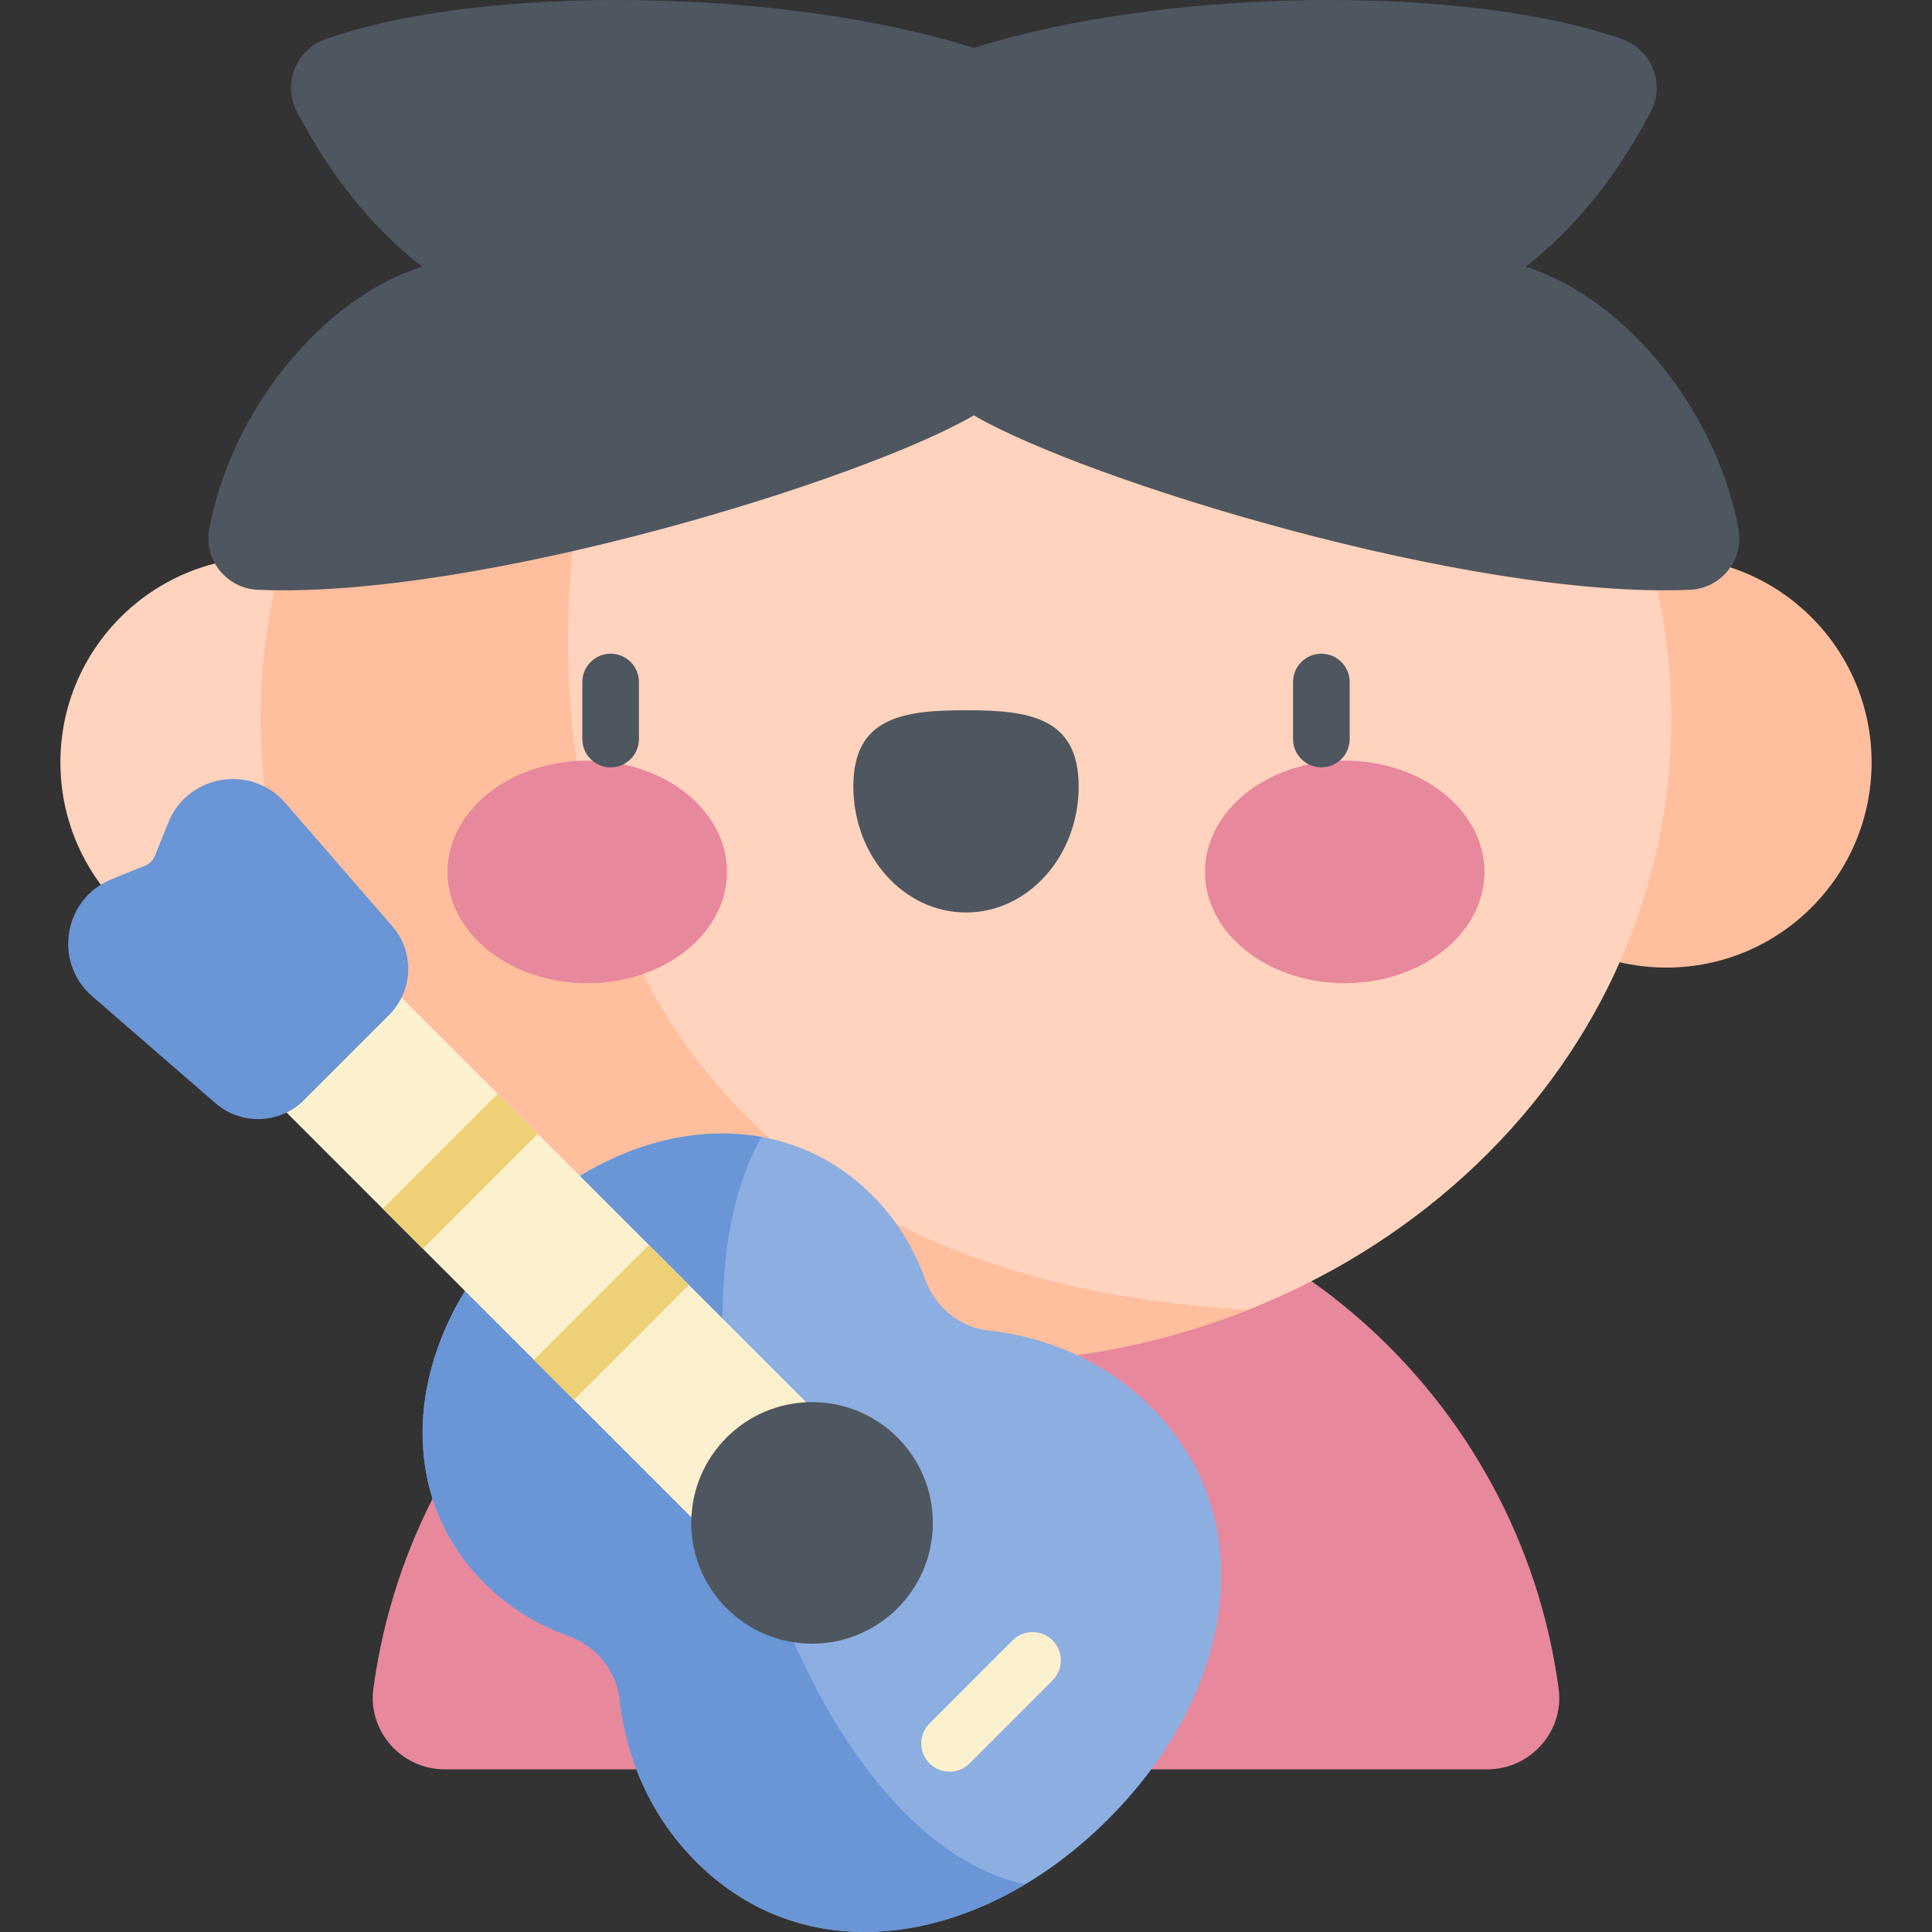 <svg id="Capa_1" enable-background="new 0 0 512 512" height="512" viewBox="0 0 512 512" width="512" xmlns="http://www.w3.org/2000/svg"><rect x="0" y="0" width="512" height="512" fill="#333333" stroke="none"/><g><circle cx="70.382" cy="202.043" fill="#ffd3bd" r="54.375"/><circle cx="441.618" cy="202.043" fill="#ffbe9d" r="54.375"/><path d="m394.11 468.9c11.476 0 20.481-10.07 18.943-21.442-10.467-77.391-76.793-137.049-157.053-137.049s-146.586 59.658-157.053 137.049c-1.538 11.372 7.467 21.442 18.943 21.442z" fill="#e7889d"/><path d="m442.916 190.357c0-95.314-83.685-169.443-186.916-169.443s-186.916 74.129-186.916 169.443 83.685 170.839 186.916 170.839 186.916-75.525 186.916-170.839z" fill="#ffd3bd"/><path d="m195.944 29.678c-73.77 22.285-126.86 84.763-126.86 160.679 0 95.314 83.685 170.839 186.916 170.839 26.594 0 51.884-5.01 74.787-14.081-229.29-12.661-196.928-248.255-134.843-317.437z" fill="#ffbe9d"/><g><g><ellipse cx="155.635" cy="231.067" fill="#e7889d" rx="37.033" ry="29.491"/><ellipse cx="356.365" cy="231.067" fill="#e7889d" rx="37.033" ry="29.491"/><path d="m285.858 208.408c0-18.452-13.368-20.186-29.857-20.186-16.49 0-29.857 1.734-29.857 20.186s13.368 33.41 29.857 33.41 29.857-14.958 29.857-33.41z" fill="#4e5660"/></g><g fill="#4e5660"><path d="m161.826 203.358c-4.143 0-7.5-3.358-7.5-7.5v-15.122c0-4.142 3.357-7.5 7.5-7.5s7.5 3.358 7.5 7.5v15.122c0 4.142-3.357 7.5-7.5 7.5z"/><path d="m350.174 203.358c-4.142 0-7.5-3.358-7.5-7.5v-15.122c0-4.142 3.358-7.5 7.5-7.5 4.143 0 7.5 3.358 7.5 7.5v15.122c0 4.142-3.358 7.5-7.5 7.5z"/></g></g><path d="m258.08 12.703c50.612-16.029 130.218-16.975 171.749-2.345 7.89 2.779 11.541 11.871 7.634 19.268-9.096 17.221-19.628 30.395-33.128 41.066 26.969 8.549 50.772 38.809 56.382 69.545 1.486 8.145-4.602 15.701-12.873 16.06-58.475 2.532-160.715-29.238-189.763-46.224-29.048 16.986-131.288 48.756-189.763 46.224-8.271-.358-14.359-7.915-12.873-16.06 5.61-30.736 29.413-60.996 56.382-69.545-13.5-10.671-24.033-23.846-33.128-41.066-3.907-7.397-.256-16.488 7.634-19.268 41.528-14.631 121.135-13.684 171.747 2.345z" fill="#4e5660"/><g><path d="m262.067 352.611c-7.829-.862-14.313-6.299-16.962-13.716-2.92-8.177-7.567-15.738-13.98-22.151-25.516-25.516-66.041-20.033-94.418 8.345-28.377 28.377-33.861 68.902-8.344 94.418 6.412 6.412 13.973 11.06 22.151 13.98 7.418 2.649 12.854 9.133 13.716 16.962 1.766 16.033 8.482 31.161 20.291 42.969 29.924 29.924 75.902 21.946 109.182-11.334 33.28-33.279 41.258-79.257 11.334-109.182-11.809-11.808-26.937-18.525-42.97-20.291z" fill="#8daee1"/><path d="m201.852 301.325c-21.731-3.943-46.155 4.775-65.144 23.764-28.377 28.377-33.861 68.902-8.344 94.418 6.412 6.412 13.974 11.06 22.151 13.98 7.418 2.649 12.854 9.133 13.716 16.962 1.766 16.033 8.482 31.161 20.291 42.969 23.719 23.719 57.519 23.606 87.091 5.975-61.267-13.49-99.71-146.444-69.761-198.068z" fill="#6a95d6"/><path d="m125.296 249.137h43.092v172.173h-43.092z" fill="#fbf1cf" transform="matrix(.707 -.707 .707 .707 -194.03 202.018)"/><circle cx="215.205" cy="403.586" fill="#4e5660" r="32.011"/><path d="m44.602 217.997-3.526 8.748c-.498 1.235-1.477 2.214-2.712 2.712l-8.748 3.526c-12.781 5.152-15.598 21.994-5.189 31.025l32.674 28.348c6.828 5.924 17.073 5.561 23.465-.831l22.579-22.579c6.392-6.392 6.755-16.637.831-23.465l-28.349-32.674c-9.031-10.409-25.873-7.592-31.025 5.19z" fill="#6a95d6"/><g fill="#eed076"><path d="m140.532 342.959h43.092v15h-43.092z" transform="matrix(.707 -.707 .707 .707 -200.346 217.269)"/><path d="m100.482 302.909h43.092v15h-43.092z" transform="matrix(.707 -.707 .707 .707 -183.757 177.217)"/></g><path d="m251.642 469.518c-1.919 0-3.839-.733-5.304-2.197-2.929-2.929-2.929-7.678 0-10.607l21.995-21.995c2.93-2.929 7.678-2.929 10.607 0s2.929 7.678 0 10.606l-21.995 21.995c-1.465 1.466-3.384 2.198-5.303 2.198z" fill="#fbf1cf"/></g></g></svg>